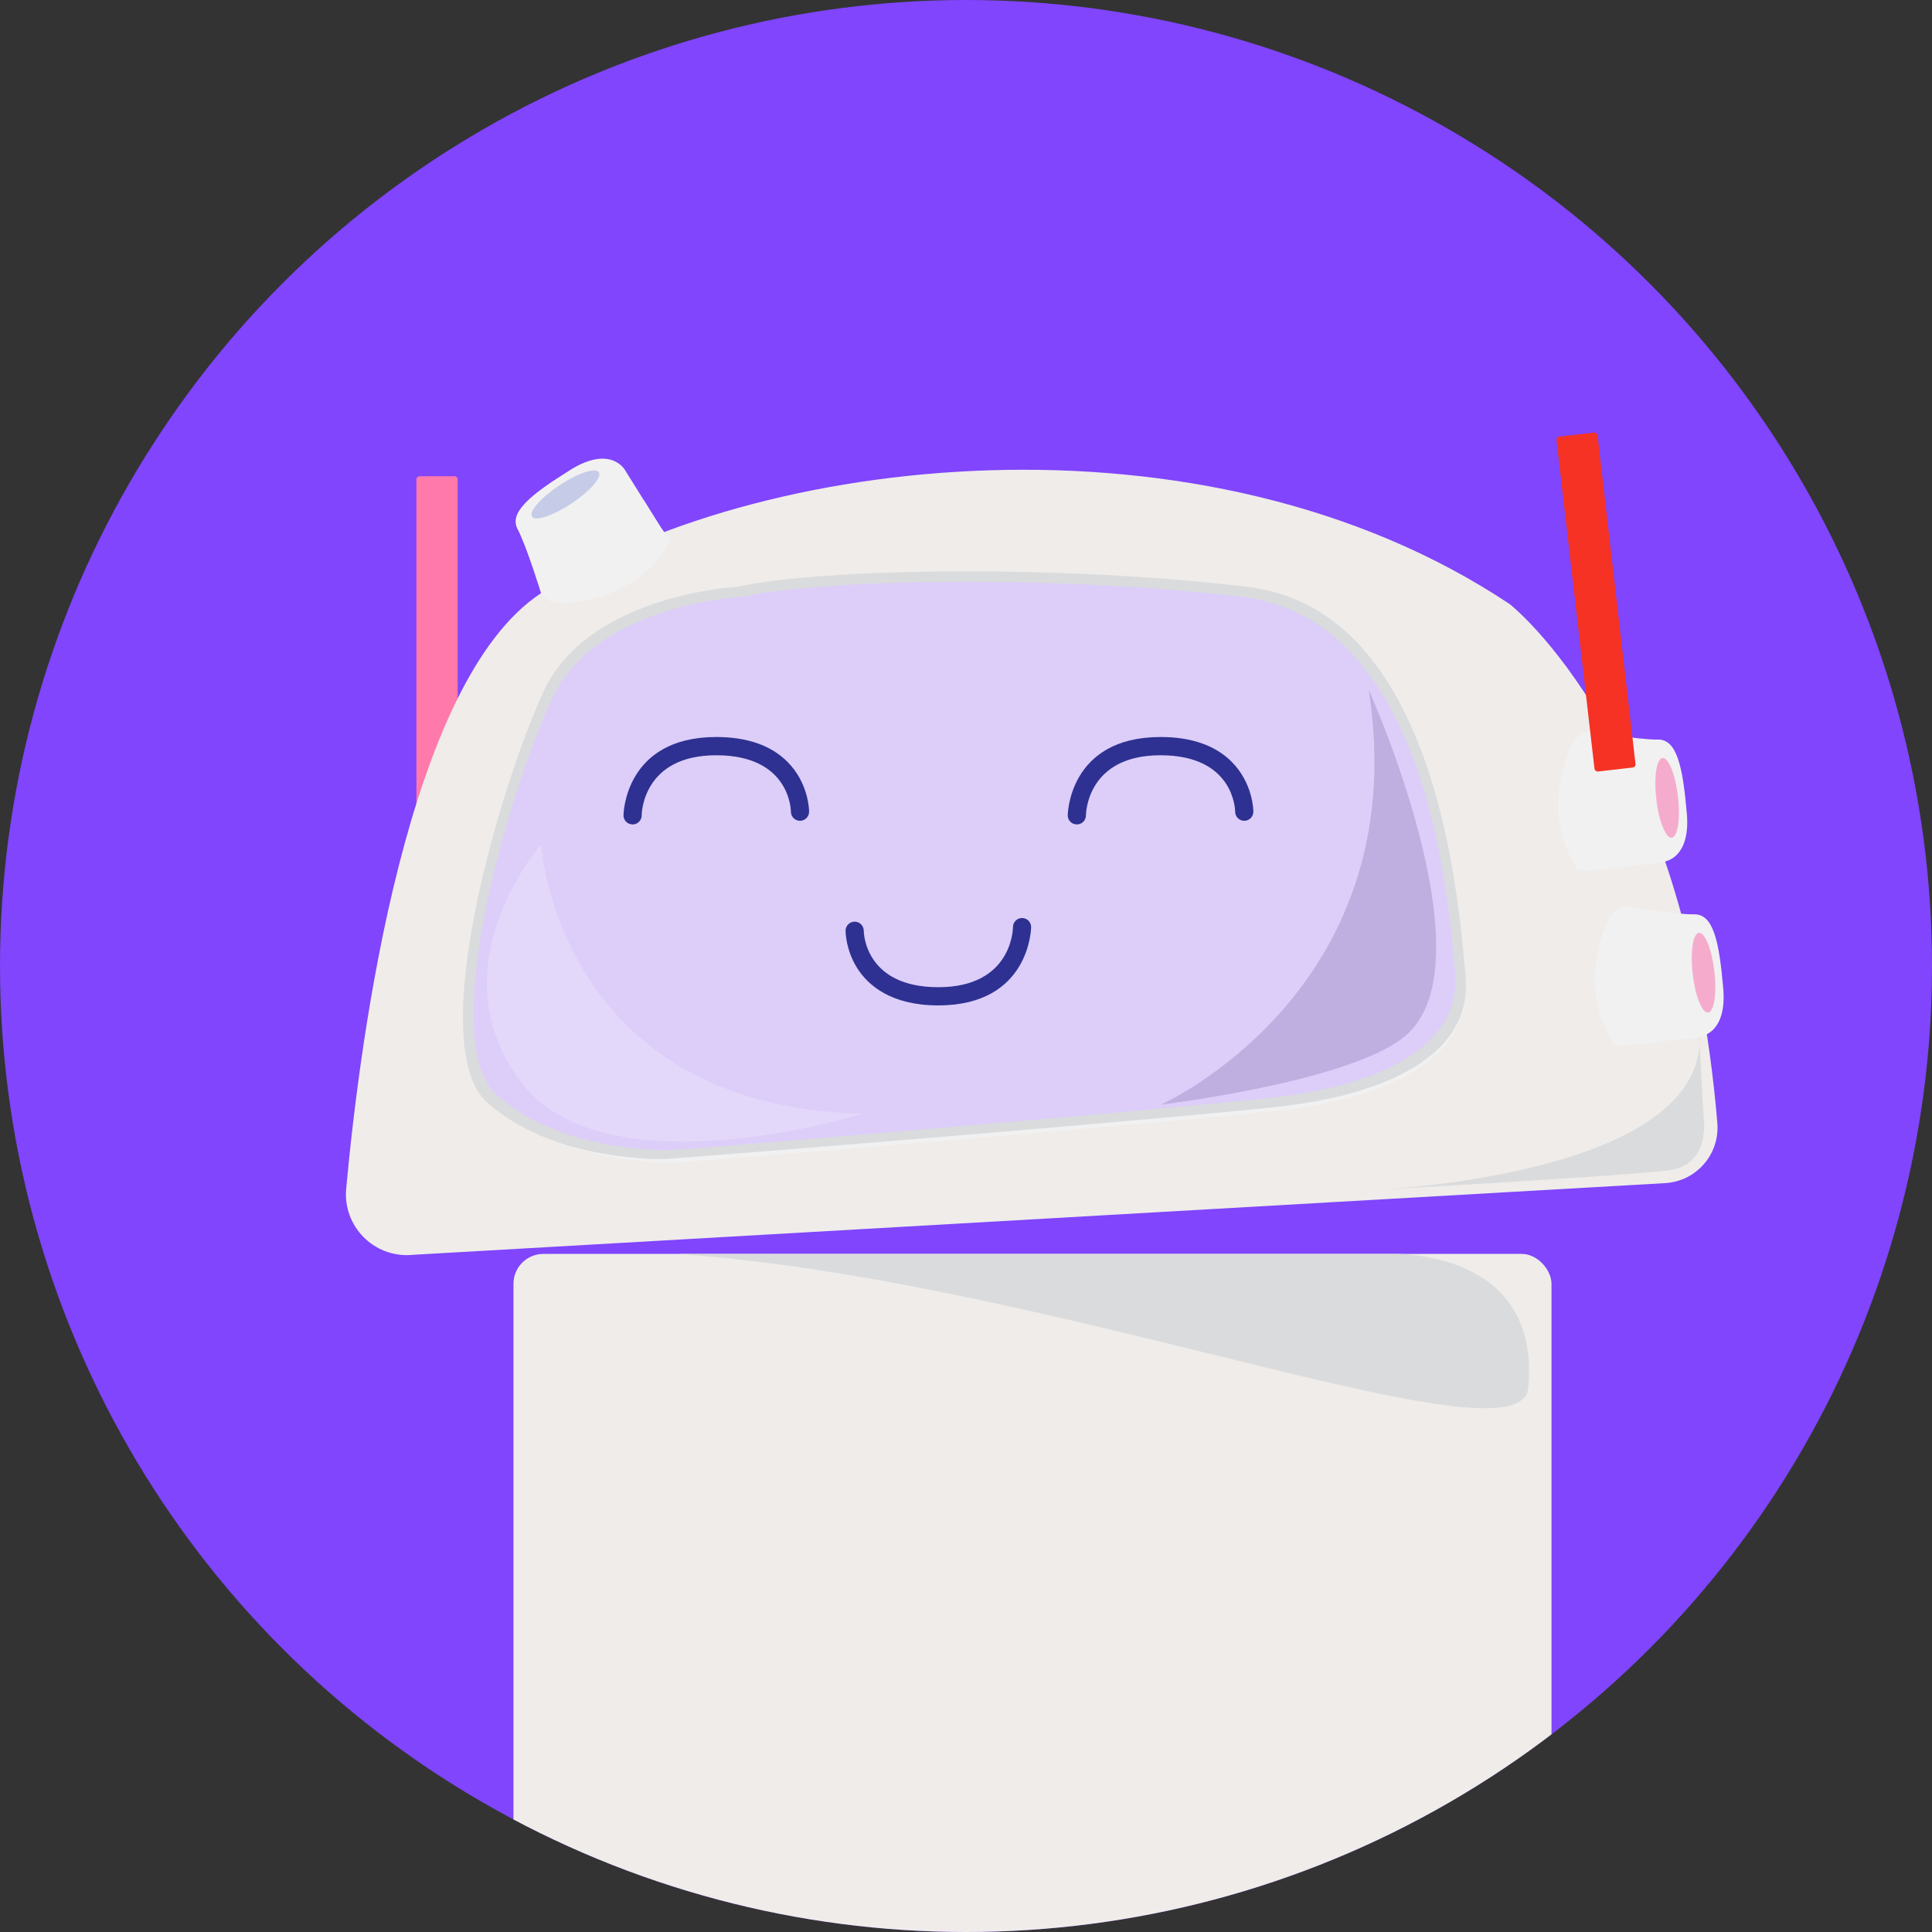 <?xml version="1.0" encoding="UTF-8"?>
<svg xmlns="http://www.w3.org/2000/svg" xmlns:xlink="http://www.w3.org/1999/xlink" viewBox="0 0 380 380">
  <rect x="0" y="0" width="380" height="380" fill="#333333" stroke="none"/>
  <defs>
    <style>
      .cls-1 {
        isolation: isolate;
      }

      .cls-1, .cls-2 {
        fill: none;
      }

      .cls-3 {
        fill: #f53224;
      }

      .cls-4 {
        fill: #f5accc;
      }

      .cls-5, .cls-6 {
        fill: #f1f1f1;
      }

      .cls-7 {
        fill: #efecea;
      }

      .cls-8 {
        fill: #ff79aa;
      }

      .cls-9 {
        fill: #8045fc;
      }

      .cls-10 {
        fill: #dadbdc;
      }

      .cls-11 {
        fill: #c6cce7;
      }

      .cls-12 {
        fill: #dccef9;
      }

      .cls-13 {
        fill: #2e3191;
      }

      .cls-14 {
        fill: #4f3382;
        opacity: .2;
      }

      .cls-14, .cls-6 {
        mix-blend-mode: multiply;
      }

      .cls-15 {
        fill: #fff;
        opacity: .2;
      }

      .cls-2 {
        clip-path: url(#clippath);
      }
    </style>
    <clipPath id="clippath">
      <circle class="cls-9" cx="190" cy="190" r="190"/>
    </clipPath>
  </defs>
  <g class="cls-1">
    <g id="Layer_2" data-name="Layer 2">
      <g id="Layer_1-2" data-name="Layer 1">
        <g>
          <circle class="cls-9" cx="190" cy="190" r="190"/>
          <g class="cls-2">
            <g>
              <rect class="cls-8" x="81.9" y="93.67" width="8.12" height="66.31" rx=".61" ry=".61"/>
              <path class="cls-7" d="m80.81,246.84c-7.36.49-13.4-5.72-12.72-13.06,2.77-30.11,11.95-99.82,38.33-117.11,41.54-27.22,130.36-37.96,190.52,2.15,0,0,34.58,26.94,40.84,102.05.51,6.1-4.07,11.43-10.18,11.83l-246.8,14.13Z"/>
              <path class="cls-10" d="m334.01,201.01l1.06,18.68s1.53,9.43-6.84,10.5c-8.37,1.08-59.22,3.94-59.22,3.94,0,0,70.55-2.51,65-33.13Z"/>
              <path class="cls-6" d="m107.14,117.39s.87,2.86,10.82,0c9.95-2.86,13.93-11.02,13.93-11.02l-9.7-13.25s-1.34-4.94-9.27,0c-7.92,4.94-12.14,8.39-10.39,11.68,1.75,3.29,4.61,12.6,4.61,12.6Z"/>
              <path class="cls-5" d="m106.42,116.68s.87,2.86,10.82,0c9.95-2.86,13.93-11.02,13.93-11.02l-8.27-13.25s-2.78-4.94-10.7,0c-7.92,4.94-12.14,8.39-10.39,11.68,1.75,3.29,4.61,12.6,4.61,12.6Z"/>
              <ellipse class="cls-6" cx="110.49" cy="97.26" rx="7.89" ry="2.15" transform="translate(-35.35 77.34) rotate(-33.58)"/>
              <path class="cls-6" d="m146.67,116.16s-28.9,1.48-37.57,20.73c-8.67,19.25-23.12,69.6-10.84,80.7,12.28,11.11,31.79,11.11,33.95,11.11s108.21-8.66,122.81-10.7c15.89-2.22,34.68-8.88,33.23-25.17-1.44-16.29-5.84-72.23-42.29-76.67-36.45-4.44-82.69-3.7-99.3,0Z"/>
              <path class="cls-10" d="m144.87,115.44s-29.26,1.48-38.04,20.73c-8.78,19.25-23.41,69.6-10.97,80.7,12.44,11.11,32.19,11.11,34.39,11.11s109.59-8.66,124.37-10.7c16.1-2.22,35.12-8.88,33.65-25.17-1.46-16.29-5.91-72.23-42.83-76.67-36.92-4.44-83.74-3.7-100.56,0Z"/>
              <path class="cls-12" d="m145.81,117.39s-28.65,1.43-37.24,20.05c-8.59,18.62-22.92,67.33-10.74,78.07,12.18,10.74,31.51,10.74,33.66,10.74s107.29-8.77,121.76-10.74c15.76-2.15,34.38-8.59,32.95-24.35-1.43-15.76-5.79-69.48-41.93-73.77-36.14-4.3-81.98-3.58-98.45,0Z"/>
              <path class="cls-13" d="m124.41,162.15h0c-.99,0-1.78-.8-1.78-1.79,0-.15.21-15.4,18.26-15.4,6.05,0,10.76,1.64,13.99,4.88,4.21,4.22,4.26,9.58,4.26,9.81,0,.99-.8,1.79-1.79,1.79h0c-.99,0-1.79-.8-1.79-1.79,0-.45-.27-11.1-14.67-11.1s-14.68,11.34-14.68,11.83c0,.98-.81,1.78-1.79,1.78Z"/>
              <path class="cls-13" d="m211.79,162.15h0c-.99,0-1.78-.8-1.78-1.79,0-.15.21-15.4,18.26-15.4,6.05,0,10.76,1.64,13.99,4.88,4.21,4.22,4.26,9.58,4.26,9.81,0,.99-.8,1.79-1.79,1.79h0c-.99,0-1.79-.8-1.79-1.79,0-.45-.27-11.1-14.67-11.1s-14.68,11.34-14.68,11.83c0,.98-.81,1.78-1.79,1.78Z"/>
              <path class="cls-13" d="m184.56,197.75c-9.32,0-13.8-3.96-15.92-7.27-2.31-3.62-2.33-7.26-2.33-7.41,0-.99.8-1.79,1.79-1.79h0c.99,0,1.79.8,1.79,1.79,0,.45.27,11.1,14.67,11.1s14.68-11.34,14.68-11.83c0-.98.81-1.78,1.79-1.78h0c.99,0,1.78.8,1.78,1.79,0,.15-.21,15.4-18.26,15.4Z"/>
              <ellipse class="cls-11" cx="111.21" cy="97.26" rx="7.89" ry="2.15" transform="translate(-35.23 77.73) rotate(-33.58)"/>
              <path class="cls-6" d="m311.8,144.17s-2.95-.53-4.91,9.64c-1.96,10.17,3.5,17.41,3.5,17.41l15.56-1.36s5.66-.23,4.86-9.53c-.8-9.3-1.97-14.62-5.69-14.56-3.72.07-13.32-1.6-13.32-1.6Z"/>
              <path class="cls-5" d="m312.77,143.86s-2.95-.53-4.91,9.64c-1.96,10.17,3.5,17.41,3.5,17.41l15.56-1.36s5.66-.23,4.86-9.53c-.8-9.3-1.97-14.62-5.69-14.56-3.72.07-13.32-1.6-13.32-1.6Z"/>
              <ellipse class="cls-6" cx="328.23" cy="156.3" rx="2.15" ry="7.89" transform="translate(-15.77 38.69) rotate(-6.59)"/>
              <ellipse class="cls-4" cx="327.9" cy="156.94" rx="2.15" ry="7.89" transform="translate(-15.84 38.66) rotate(-6.59)"/>
              <path class="cls-6" d="m318.97,178.55s-2.95-.53-4.91,9.64c-1.96,10.17,3.5,17.41,3.5,17.41l15.56-1.36s5.66-.23,4.86-9.53c-.8-9.3-1.97-14.62-5.69-14.56-3.72.07-13.32-1.6-13.32-1.6Z"/>
              <path class="cls-5" d="m319.93,178.24s-2.95-.53-4.91,9.64c-1.96,10.17,3.5,17.41,3.5,17.41l15.56-1.36s5.66-.23,4.86-9.53c-.8-9.3-1.97-14.62-5.69-14.56-3.72.07-13.32-1.6-13.32-1.6Z"/>
              <ellipse class="cls-6" cx="335.39" cy="190.68" rx="2.15" ry="7.89" transform="translate(-19.66 39.74) rotate(-6.59)"/>
              <ellipse class="cls-4" cx="335.06" cy="191.32" rx="2.15" ry="7.89" transform="translate(-19.74 39.71) rotate(-6.59)"/>
              <g>
                <path class="cls-12" d="m106.42,166.1s3.18,51.48,63.19,52.96c0,0-51,16-67.48-6.66-16.48-22.66,4.29-46.29,4.29-46.29Z"/>
                <path class="cls-15" d="m106.42,166.1s3.18,51.48,63.19,52.96c0,0-51,16-67.48-6.66-16.48-22.66,4.29-46.29,4.29-46.29Z"/>
              </g>
              <path class="cls-14" d="m228.34,217.27s50.09-22.32,40.86-81.63c0,0,23.78,52.75,7.68,67.7-10.03,9.31-48.55,13.93-48.55,13.93Z"/>
              <path class="cls-6" d="m123.78,113.63s8.5-3.83,2.73-15.43l4.65,7.46s-3.97,6.73-7.39,7.98Z"/>
              <path class="cls-6" d="m307.86,161s-.59,9.3,12.36,9.64l-8.77.63s-4.09-6.66-3.6-10.26Z"/>
              <path class="cls-6" d="m315.03,195.38s-.59,9.3,12.36,9.64l-8.77.63s-4.09-6.66-3.6-10.26Z"/>
              <rect class="cls-3" x="309.85" y="85.27" width="8.12" height="66.31" rx=".61" ry=".61" transform="translate(-11.51 36.8) rotate(-6.59)"/>
            </g>
            <rect class="cls-7" x="100.99" y="246.63" width="204.17" height="137.64" rx="5.88" ry="5.88"/>
            <path class="cls-10" d="m133.28,246.63h139.98s30-1.43,27.31,26.38c-1.55,16.02-93.56-21.23-167.29-26.38Z"/>
          </g>
        </g>
      </g>
    </g>
  </g>
</svg>